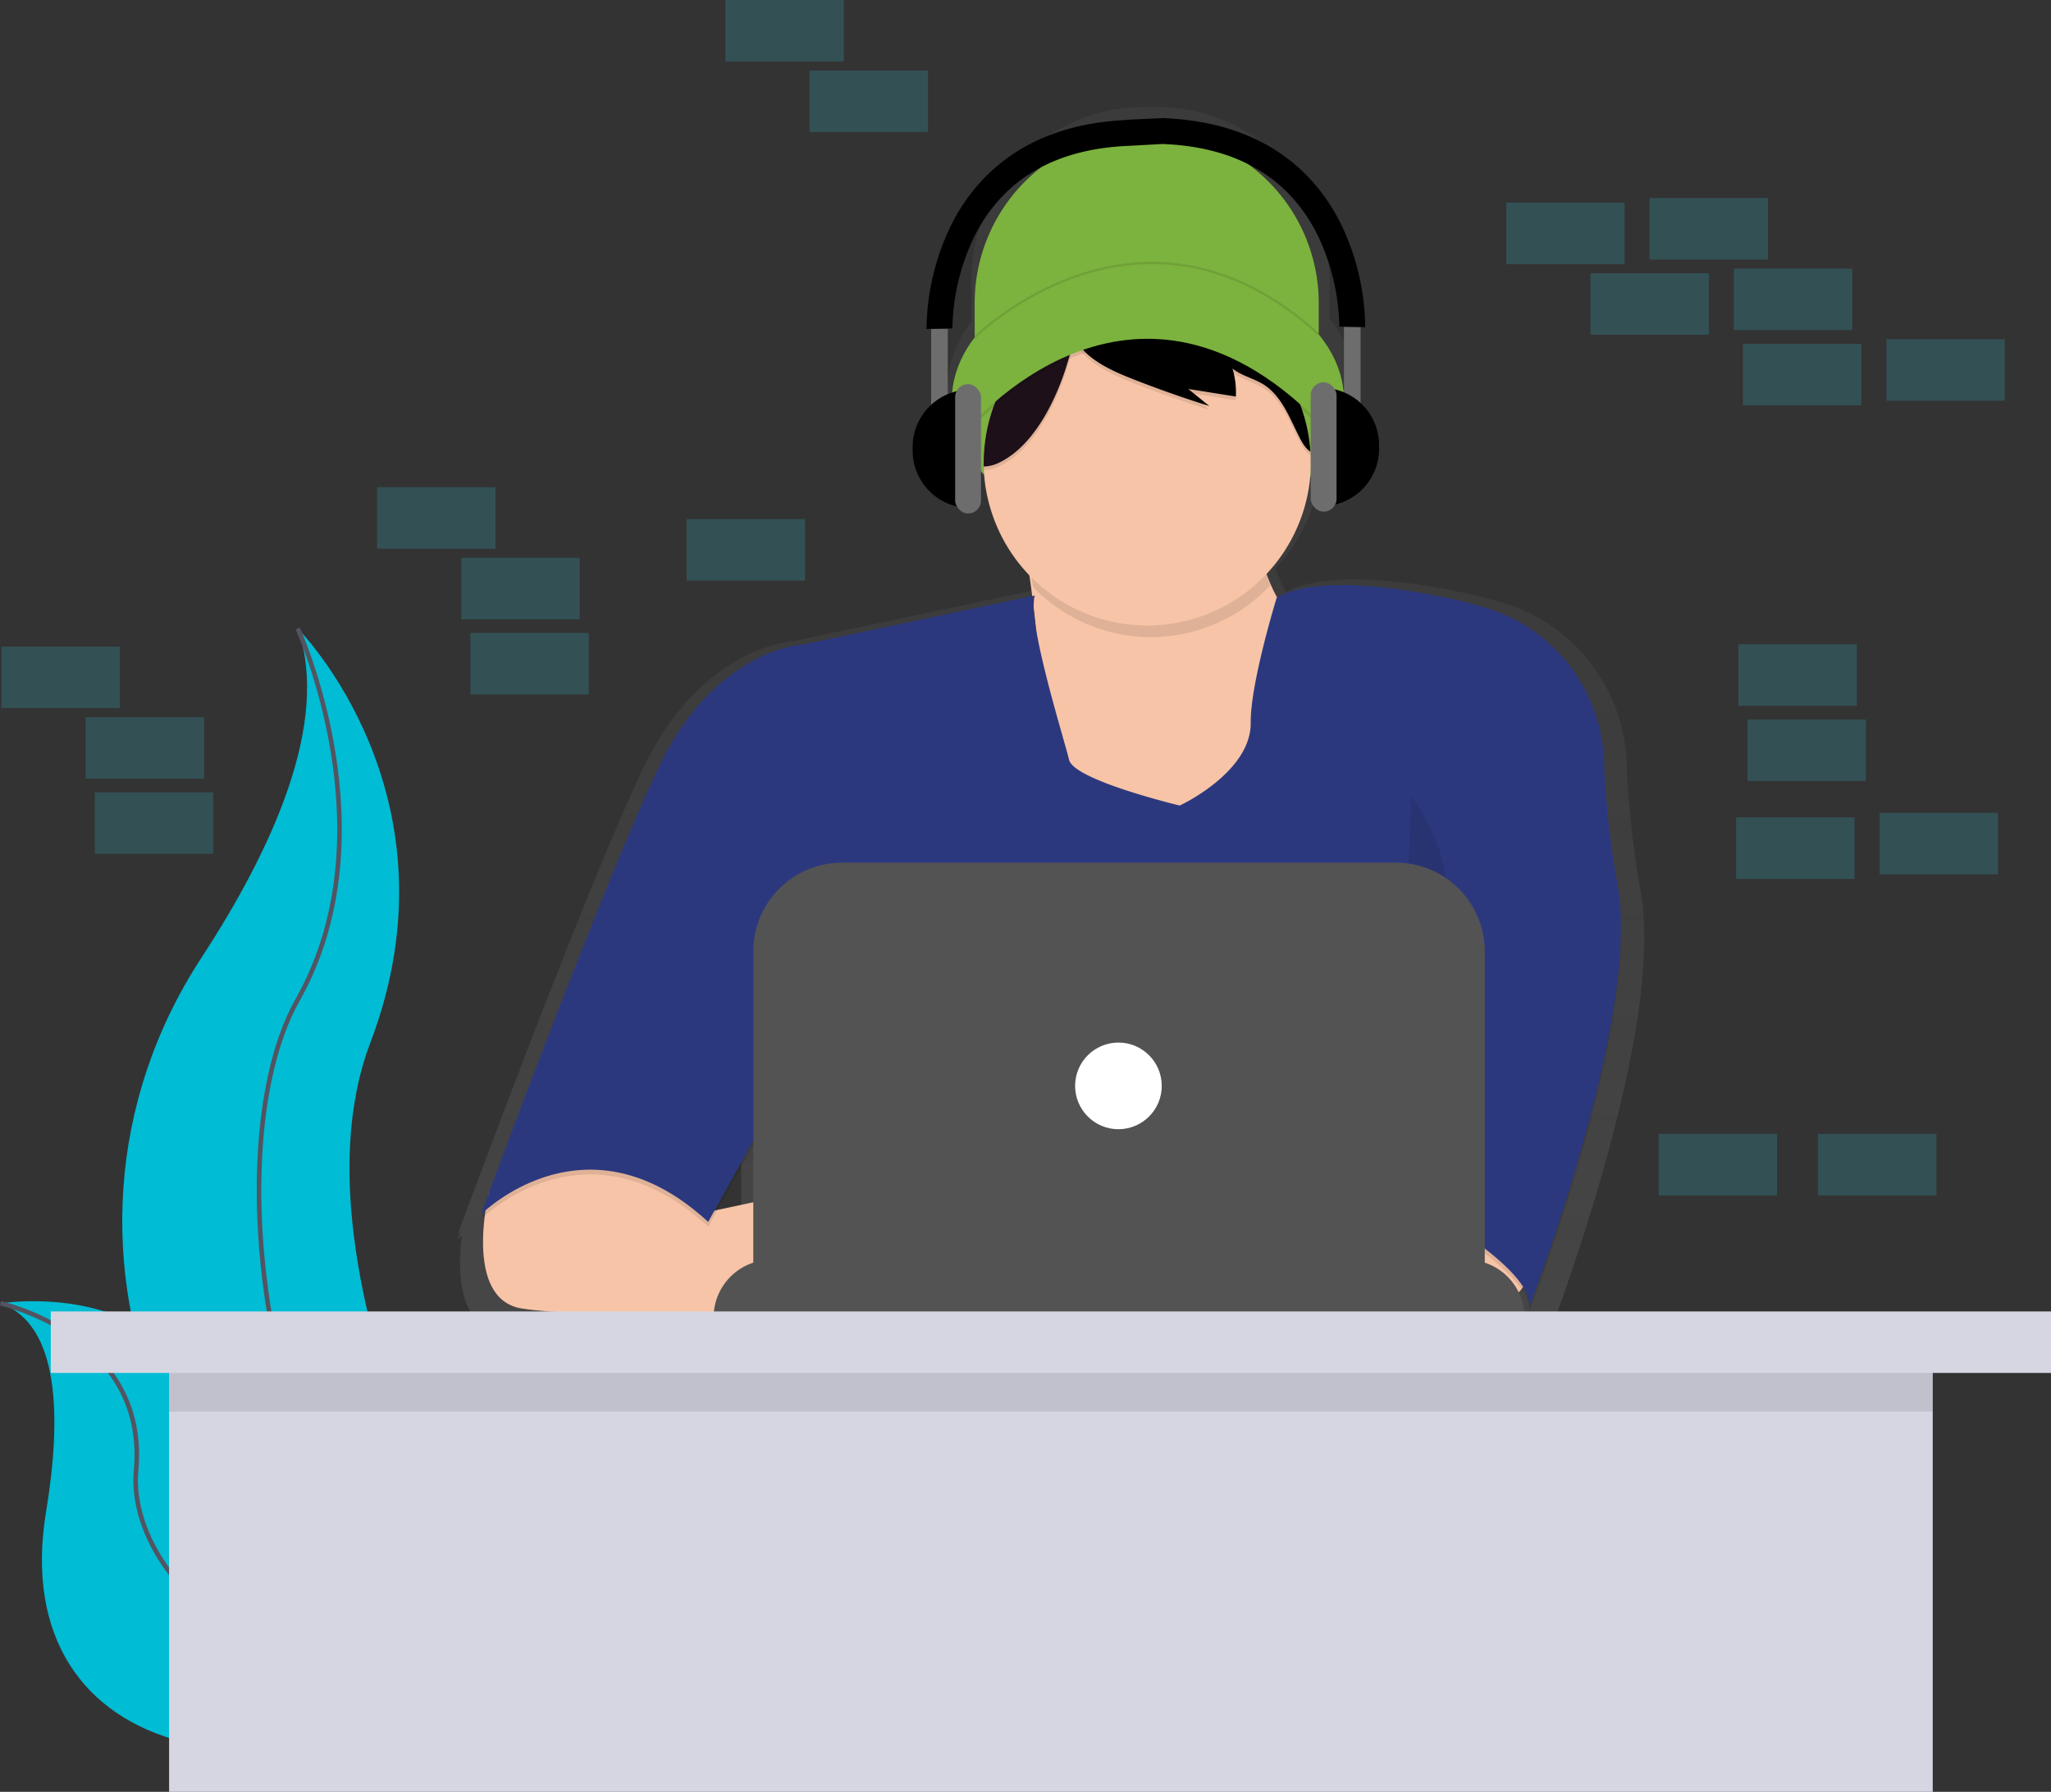 <?xml version="1.0" encoding="UTF-8" standalone="no"?>
<svg
   xmlns:dc="http://purl.org/dc/elements/1.1/"
   xmlns:cc="http://creativecommons.org/ns#"
   xmlns:rdf="http://www.w3.org/1999/02/22-rdf-syntax-ns#"
   xmlns:svg="http://www.w3.org/2000/svg"
   xmlns="http://www.w3.org/2000/svg"
   xmlns:sodipodi="http://sodipodi.sourceforge.net/DTD/sodipodi-0.dtd"
   xmlns:inkscape="http://www.inkscape.org/namespaces/inkscape"
   id="6088ba52-b752-42bb-ac91-0a74df332082"
   data-name="Layer 1"
   width="900.94"
   height="787"
   viewBox="0 0 900.94 787"
   version="1.1"
   sodipodi:docname="header.svg"
   inkscape:version="0.92.4 (fd57863, 2020-04-02)">
  <rect x="0" y="0" width="900.94" height="787" fill="#333333" stroke="none"/>
  <sodipodi:namedview
     pagecolor="#ffffff"
     bordercolor="#666666"
     borderopacity="1"
     objecttolerance="10"
     gridtolerance="10"
     guidetolerance="10"
     inkscape:pageopacity="0"
     inkscape:pageshadow="2"
     inkscape:window-width="1366"
     inkscape:window-height="704"
     id="namedview132"
     showgrid="false"
     inkscape:zoom="0.42408437"
     inkscape:cx="202.21211"
     inkscape:cy="297.91442"
     inkscape:window-x="0"
     inkscape:window-y="27"
     inkscape:window-maximized="1"
     inkscape:current-layer="6088ba52-b752-42bb-ac91-0a74df332082" />
  <defs
     id="defs9">
    <linearGradient
       id="33dd52eb-d837-4874-aadb-63a17bd6edfc"
       x1="611.05"
       y1="646"
       x2="611.05"
       y2="103.5"
       gradientUnits="userSpaceOnUse">
      <stop
         offset="0"
         stop-color="gray"
         stop-opacity="0.25"
         id="stop2" />
      <stop
         offset="0.54"
         stop-color="gray"
         stop-opacity="0.12"
         id="stop4" />
      <stop
         offset="1"
         stop-color="gray"
         stop-opacity="0.1"
         id="stop6" />
    </linearGradient>
  </defs>
  <title
     id="title11">coding</title>
  <rect
     x="763.63"
     y="283"
     width="52"
     height="27"
     fill="#00bcd4"
     opacity="0.2"
     id="rect13"
     style="fill:#33c9dc;fill-opacity:1" />
  <rect
     x="767.63"
     y="316"
     width="52"
     height="27"
     fill="#00bcd4"
     opacity="0.2"
     id="rect15"
     style="fill:#33c9dc;fill-opacity:1" />
  <rect
     x="724.63"
     y="87"
     width="52"
     height="27"
     fill="#00bcd4"
     opacity="0.2"
     id="rect17"
     style="fill:#33c9dc;fill-opacity:1" />
  <rect
     x="761.63"
     y="118"
     width="52"
     height="27"
     fill="#00bcd4"
     opacity="0.2"
     id="rect19"
     style="fill:#33c9dc;fill-opacity:1" />
  <rect
     x="661.63"
     y="89"
     width="52"
     height="27"
     fill="#00bcd4"
     opacity="0.2"
     id="rect21"
     style="fill:#33c9dc;fill-opacity:1" />
  <rect
     x="828.63"
     y="149"
     width="52"
     height="27"
     fill="#00bcd4"
     opacity="0.2"
     id="rect23"
     style="fill:#33c9dc;fill-opacity:1" />
  <rect
     x="765.63"
     y="151"
     width="52"
     height="27"
     fill="#00bcd4"
     opacity="0.2"
     id="rect25"
     style="fill:#33c9dc;fill-opacity:1" />
  <rect
     x="698.63"
     y="120"
     width="52"
     height="27"
     fill="#00bcd4"
     opacity="0.2"
     id="rect27"
     style="fill:#33c9dc;fill-opacity:1" />
  <rect
     x="825.63"
     y="357"
     width="52"
     height="27"
     fill="#00bcd4"
     opacity="0.2"
     id="rect29"
     style="fill:#33c9dc;fill-opacity:1" />
  <rect
     x="762.63"
     y="359"
     width="52"
     height="27"
     fill="#00bcd4"
     opacity="0.2"
     id="rect31"
     style="fill:#33c9dc;fill-opacity:1" />
  <path
     d="M280.17,332.5s73.29,73.29,31.92,182S383,804.14,383,804.14s-1.2-.18-3.43-.57C229.05,777,154.26,604.85,238,477,269.08,429.41,294.62,373.64,280.17,332.5Z"
     id="path33"
     fill="#00bcd4"
     transform="translate(-149.42 -56.5)" />
  <path
     d="M280.17,332.5s41.37,89.84,0,163.12-7.09,279,102.84,308.52"
     transform="translate(-149.42 -56.5)"
     fill="none"
     stroke="#535461"
     stroke-miterlimit="10"
     stroke-width="2"
     id="path35" />
  <path
     d="M149.63,628.92s83.63-13.32,91.25,61.63S401.7,775.89,401.7,775.89s-1,.68-2.87,1.91c-126.49,83-247.4,52.89-229.17-57.36C176.43,679.45,175.87,638.28,149.63,628.92Z"
     transform="translate(-149.42 -56.5)"
     fill="#00bcd4"
     id="path37" />
  <path
     d="M149.63,628.92s64.91,14.25,59.58,73.27S305.61,832,401.7,775.89"
     transform="translate(-149.42 -56.5)"
     fill="none"
     stroke="#535461"
     stroke-miterlimit="10"
     stroke-width="2"
     id="path41" />
  <rect
     x="0.63"
     y="284"
     width="52"
     height="27"
     fill="#00bcd4"
     opacity="0.2"
     id="rect43"
     style="fill:#33c9dc;fill-opacity:1" />
  <rect
     x="37.63"
     y="315"
     width="52"
     height="27"
     fill="#00bcd4"
     opacity="0.2"
     id="rect45"
     style="fill:#33c9dc;fill-opacity:1" />
  <rect
     x="318.63"
     width="52"
     height="27"
     fill="#00bcd4"
     opacity="0.2"
     id="rect47"
     style="fill:#33c9dc;fill-opacity:1" />
  <rect
     x="728.63"
     y="498"
     width="52"
     height="27"
     fill="#00bcd4"
     opacity="0.2"
     id="rect49"
     style="fill:#33c9dc;fill-opacity:1" />
  <rect
     x="41.63"
     y="348"
     width="52"
     height="27"
     fill="#00bcd4"
     opacity="0.2"
     id="rect51"
     style="fill:#33c9dc;fill-opacity:1" />
  <rect
     x="355.63"
     y="31"
     width="52"
     height="27"
     fill="#00bcd4"
     opacity="0.2"
     id="rect53"
     style="fill:#33c9dc;fill-opacity:1" />
  <rect
     x="165.63"
     y="214"
     width="52"
     height="27"
     fill="#00bcd4"
     opacity="0.2"
     id="rect55"
     style="fill:#33c9dc;fill-opacity:1" />
  <rect
     x="202.63"
     y="245"
     width="52"
     height="27"
     fill="#00bcd4"
     opacity="0.2"
     id="rect57"
     style="fill:#33c9dc;fill-opacity:1" />
  <rect
     x="301.63"
     y="228"
     width="52"
     height="27"
     fill="#00bcd4"
     opacity="0.2"
     id="rect59"
     style="fill:#33c9dc;fill-opacity:1" />
  <rect
     x="206.63"
     y="278"
     width="52"
     height="27"
     fill="#00bcd4"
     opacity="0.2"
     id="rect61"
     style="fill:#33c9dc;fill-opacity:1" />
  <rect
     x="798.63"
     y="498"
     width="52"
     height="27"
     fill="#00bcd4"
     opacity="0.2"
     id="rect63"
     style="fill:#33c9dc;fill-opacity:1" />
  <path
     d="M870.07,447.61a412.25,412.25,0,0,1-6.18-56.71h0a76,76,0,0,0-53.46-69.38c-5.46-1.68-11.47-3.25-18.11-4.66-58.2-12.36-75.88-1.57-77.89-.15A74.63,74.63,0,0,1,710,307.1c-.1-.34-.19-.68-.29-1a74.51,74.51,0,0,0,19.91-44.89c9.71-9.84,15.38-21.72,15.38-34.51,0-11-4.2-21.32-11.55-30.25V179.07a75.57,75.57,0,0,0-75.57-75.57h-6.13a75.57,75.57,0,0,0-75.57,75.57v18.73c-6.67,8.61-10.45,18.44-10.45,28.88,0,12.52,5.44,24.16,14.78,33.88a74.52,74.52,0,0,0,20.74,46.34c.41,2.84.83,5.89,1.24,9.11L498.39,338s-40.14,1.65-66,55C410.52,438.19,367,554.29,354.11,588.85h0c-2.33,6.26-3.65,9.85-3.65,9.85s.43-.43,1.24-1.17l-1.24,3.37s.63-.64,1.83-1.69c-1.82,14.46-2.08,39.29,16.86,42.38,15.88,2.59,56.8,3.66,87.71,4.09v0H459c20.49.27,36.08.27,36.08.27v-.27H827.52v-3.41a22.91,22.91,0,0,0-1.83-9l.46-.56a18.25,18.25,0,0,1,3.45,8,8,8,0,0,1-.16.84l.2-.51a8.56,8.56,0,0,1-.2,2.71s42.65-109.89,42.19-175.51A111.17,111.17,0,0,0,870.07,447.61ZM604.22,330.86a76.25,76.25,0,0,1-1.06-9.48s0-.06,0-.09C603.53,324.38,603.89,327.58,604.22,330.86ZM475,566.9v26.19L458.6,596.6Z"
     transform="translate(-149.42 -56.5)"
     fill="url(#33dd52eb-d837-4874-aadb-63a17bd6edfc)"
     id="path65" />
  <path
     d="M503.71,57.57h0a75.57,75.57,0,0,1,75.57,75.57v32.24a0,0,0,0,1,0,0H428.14a0,0,0,0,1,0,0V133.14A75.57,75.57,0,0,1,503.71,57.57Z"
     fill="#e14b5a"
     id="path67"
     style="fill:#7cb23e;fill-opacity:1" />
  <ellipse
     cx="504.24"
     cy="175.95"
     rx="86.14"
     ry="59.19"
     fill="#e14b5a"
     id="ellipse69"
     style="fill:#7cb23e;fill-opacity:1" />
  <path
     d="M598.44,289.79s18,94.07,0,119.44,55,35.41,55,35.41L729,417.16l10.57-67.65s-46-25.9-36.47-78.22Z"
     transform="translate(-149.42 -56.5)"
     fill="#f7c4a7"
     id="path71" />
  <path
     d="M821.46,606.89s4.76,20.61-21.14,24.31a146.45,146.45,0,0,1-46.08-.55l-5.71-51.77h60.25Z"
     transform="translate(-149.42 -56.5)"
     fill="#f7c4a7"
     id="path73" />
  <path
     d="M364.12,580.51S352.68,627,378.58,631.2s121,4.23,121,4.23v-55l-43.06,9.2L416.1,550.87Z"
     transform="translate(-149.42 -56.5)"
     fill="#f7c4a7"
     id="path75" />
  <path
     d="M604,320.18l-101.21,21.4s-38.58,1.59-63.42,52.85-78.75,197.66-78.75,197.66,46-46.51,99.89,3.17l35.94-65-7.93,103.06H767V584.69s58.13,31.18,53.91,48.62c0,0,49.75-128.18,39-186.43a396.18,396.18,0,0,1-5.94-54.5h0a73,73,0,0,0-51.38-66.67c-5.24-1.61-11-3.12-17.4-4.47-59.72-12.68-75,0-75,0s-11.57,37.64-11.36,54.7c.26,21.93-31.18,36.47-31.18,36.47s-46.51-11.1-48.62-20.08S600.28,330.75,604,320.18Z"
     transform="translate(-149.42 -56.5)"
     opacity="0.1"
     id="path77" />
  <path
     d="M604,318.07l-101.21,21.4s-38.58,1.59-63.42,52.85S360.61,590,360.61,590s46-46.51,99.89,3.17l35.94-65L488.51,631.2H767V582.58s58.13,31.18,53.91,48.62c0,0,49.75-128.18,39-186.43a396.18,396.18,0,0,1-5.94-54.5h0a73,73,0,0,0-51.38-66.67c-5.24-1.61-11-3.12-17.4-4.47-59.72-12.68-75,0-75,0s-11.57,37.64-11.36,54.7c.26,21.93-31.18,36.47-31.18,36.47s-46.51-11.1-48.62-20.08S600.28,328.64,604,318.07Z"
     transform="translate(-149.42 -56.5)"
     fill="#575988"
     id="path79"
     style="fill:#2c387e;fill-opacity:1" />
  <path
     d="M707.42,313.58a71.53,71.53,0,0,1-2.76-37.52L600,294.55s1.51,7.91,3.22,19.76a71.86,71.86,0,0,0,104.18-.73Z"
     transform="translate(-149.42 -56.5)"
     opacity="0.1"
     id="path81" />
  <path
     d="M725.27,259.67a71.88,71.88,0,0,1-143.73,1.74c0-.58,0-1.16,0-1.74a71.89,71.89,0,0,1,40.29-64.59q3.23-1.58,6.64-2.84a72.39,72.39,0,0,1,37-3.44h0a71.82,71.82,0,0,1,59.61,66.1Q725.27,257.27,725.27,259.67Z"
     transform="translate(-149.42 -56.5)"
     fill="#f7c4a7"
     id="path83" />
  <g
     opacity="0.1"
     id="g89">
    <path
       d="M628.36,193.93l.1-.06q-3.41,1.26-6.64,2.84a71.89,71.89,0,0,0-40.29,64.59c0,.58,0,1.16,0,1.74a16,16,0,0,0,6.45-1.55c17.52-8.18,28-33.2,32.16-50.65C621.64,204.59,623.05,197.55,628.36,193.93Z"
       transform="translate(-149.42 -56.5)"
       id="path85" />
    <path
       d="M683.37,195.94a71.28,71.28,0,0,0-17.87-5.51,23.06,23.06,0,0,1,12.83,8.06,32.86,32.86,0,0,1,3.93,7,72.07,72.07,0,0,0-60.45,1.25c4.51,9.89,18.5,15.28,27.84,18.89q15.34,5.92,31,10.83l-9.24-7.5,20.87,3.32a36.15,36.15,0,0,0-1.46-12.3c4,3.22,9.3,4.3,13.64,7,8.13,5.13,11.52,15,15.95,23.55,1.17,2.26,2.55,4.57,4.66,6A71.91,71.91,0,0,0,683.37,195.94Z"
       transform="translate(-149.42 -56.5)"
       id="path87" />
  </g>
  <path
     d="M628.36,192.3l.1-.06q-3.41,1.26-6.64,2.84a71.89,71.89,0,0,0-40.29,64.59c0,.58,0,1.16,0,1.74a16,16,0,0,0,6.45-1.55c17.52-8.18,28-33.2,32.16-50.65C621.64,203,623.05,195.93,628.36,192.3Z"
     transform="translate(-149.42 -56.5)"
     fill="#632652"
     id="path91"
     style="fill:#1d1019;fill-opacity:1" />
  <path
     d="M683.37,194.32a71.28,71.28,0,0,0-17.87-5.51,23.06,23.06,0,0,1,12.83,8.06,32.86,32.86,0,0,1,3.93,7,72.07,72.07,0,0,0-60.45,1.25c4.51,9.89,18.5,15.28,27.84,18.89q15.34,5.92,31,10.83l-9.24-7.5,20.87,3.32a36.15,36.15,0,0,0-1.46-12.3c4,3.22,9.3,4.3,13.64,7,8.13,5.13,11.52,15,15.95,23.55,1.17,2.26,2.55,4.57,4.66,6A71.91,71.91,0,0,0,683.37,194.32Z"
     transform="translate(-149.42 -56.5)"
     fill="#632652"
     id="path93"
     style="fill:#000000;fill-opacity:1" />
  <path
     d="M573.33,247.82s74-92,159.61,0l-7.4-20.61s-40.17-58.66-68.7-46-56.55,21.67-56.55,21.67Z"
     transform="translate(-149.42 -56.5)"
     opacity="0.1"
     id="path95" />
  <path
     d="M573.33,246.19s74-92,159.61,0l-7.4-20.61s-40.17-58.66-68.7-46-56.55,21.67-56.55,21.67Z"
     transform="translate(-149.42 -56.5)"
     fill="#e14b5a"
     id="path97"
     style="fill:#7cb23e;fill-opacity:1" />
  <path
     d="M512.55,444.38s-15.85,42.28,6.34,80.33-19.55,53.91-19.55,53.91"
     transform="translate(-149.42 -56.5)"
     opacity="0.1"
     id="path99" />
  <path
     d="M769.4,406.33s27.48,34.88,9.51,66.06S762,578.62,762,578.62"
     transform="translate(-149.42 -56.5)"
     opacity="0.1"
     id="path101" />
  <path
     d="M338.82,553.3H644.29a25.37,25.37,0,0,1,25.37,25.37v0a0,0,0,0,1,0,0H313.46a0,0,0,0,1,0,0v0A25.37,25.37,0,0,1,338.82,553.3Z"
     fill="#535461"
     id="path103"
     style="fill:#535353;fill-opacity:1" />
  <path
     d="M369.9,378.89H613.22a39,39,0,0,1,39,39V559.11a0,0,0,0,1,0,0H330.9a0,0,0,0,1,0,0V417.89A39,39,0,0,1,369.9,378.89Z"
     fill="#535461"
     id="path105"
     style="fill:#535353;fill-opacity:1" />
  <circle
     cx="491.29"
     cy="476.93"
     r="19.03"
     fill="#fff"
     id="circle107" />
  <path
     d="M577.56,204.7s72.72-72.68,151.15-1.33"
     transform="translate(-149.42 -56.5)"
     fill="none"
     stroke="#000"
     stroke-miterlimit="10"
     opacity="0.1"
     id="path109" />
  <rect
     x="590.36"
     y="143.57"
     width="7.3"
     height="41.39"
     fill="#6a5c99"
     id="rect111"
     style="fill:#6d6d6d;fill-opacity:1" />
  <path
     d="M580.62,170.35h0a25.16,25.16,0,0,1,25.16,25.16v1.62a25.16,25.16,0,0,1-25.16,25.16h0a0,0,0,0,1,0,0V170.35a0,0,0,0,1,0,0Z"
     fill="#ffd037"
     id="path113"
     style="fill:#000000;fill-opacity:1" />
  <rect
     x="575.75"
     y="167.92"
     width="11.36"
     height="56.81"
     rx="5.68"
     ry="5.68"
     fill="#6a5c99"
     id="rect115"
     style="fill:#6d6d6d;fill-opacity:1" />
  <rect
     x="558.44"
     y="200.88"
     width="7.3"
     height="41.39"
     transform="translate(974.76 386.65) rotate(-180)"
     fill="#6a5c99"
     id="rect117"
     style="fill:#6d6d6d;fill-opacity:1" />
  <path
     d="M550.32,227.66h0a25.16,25.16,0,0,1,25.16,25.16v1.62a25.16,25.16,0,0,1-25.16,25.16h0a0,0,0,0,1,0,0V227.66A0,0,0,0,1,550.32,227.66Z"
     transform="translate(976.38 450.76) rotate(180)"
     fill="#ffd037"
     id="path119"
     style="fill:#000000;fill-opacity:1" />
  <rect
     x="568.99"
     y="225.23"
     width="11.36"
     height="56.81"
     rx="5.68"
     ry="5.68"
     transform="translate(999.92 450.76) rotate(-180)"
     fill="#6a5c99"
     id="rect121"
     style="fill:#6d6d6d;fill-opacity:1" />
  <path
     d="M738.92,155.83c-9.89-20.56-31.43-45.42-77.86-47.41v-.06l-.56,0h0l-16.45.78v.08c-46.12,2.12-67.56,26.89-77.42,47.38A106.59,106.59,0,0,0,556.41,201l5.68-.14,5.68-.13A96.65,96.65,0,0,1,577,161.21c12.52-25.72,35.56-39.39,68.47-40.66h0l14.55-.81h0C692.95,121,716,134.69,728.51,160.4a96.65,96.65,0,0,1,9.25,39.54l5.68.13,5.68.14A106.59,106.59,0,0,0,738.92,155.83Z"
     transform="translate(-149.42 -56.5)"
     fill="#ffd037"
     id="path123"
     style="fill:#000000;fill-opacity:1" />
  <rect
     x="74.28"
     y="579"
     width="774.71"
     height="208"
     fill="#d6d6e3"
     id="rect125" />
  <rect
     x="74.28"
     y="593"
     width="774.71"
     height="27"
     opacity="0.1"
     id="rect127" />
  <rect
     x="22.31"
     y="576"
     width="878.63"
     height="27"
     fill="#d6d6e3"
     id="rect129" />
</svg>
